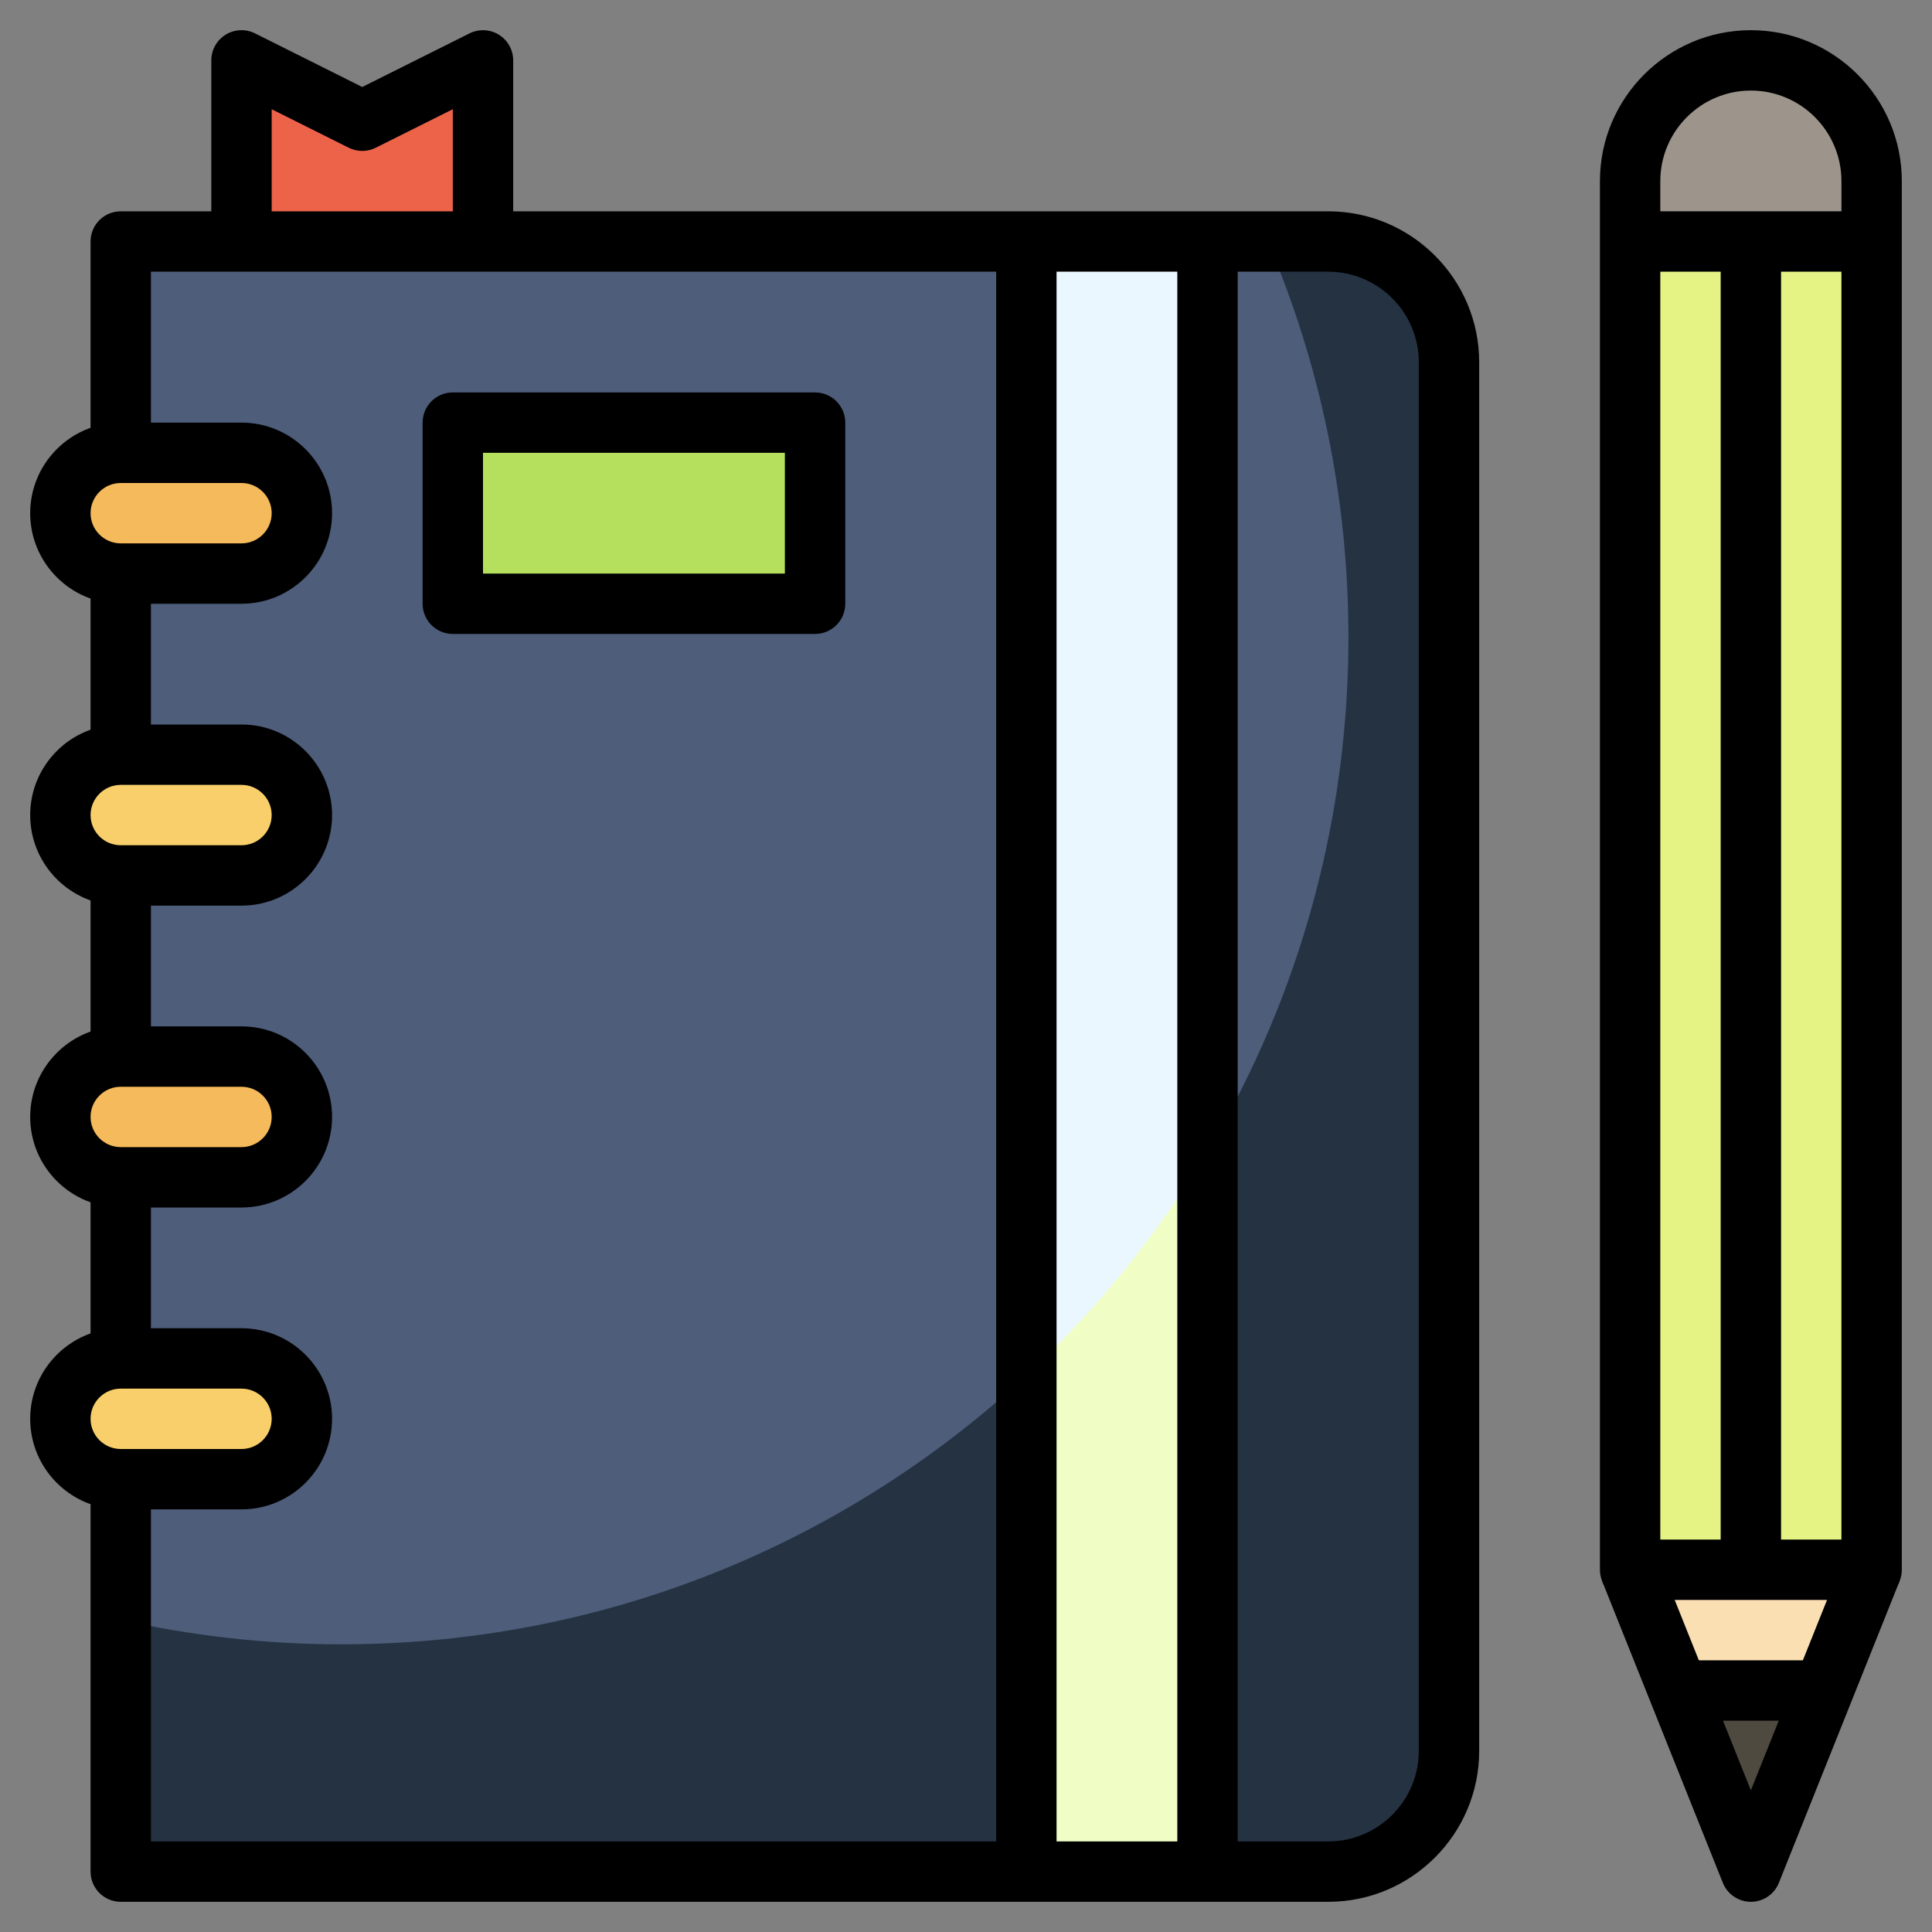 <svg id="Layer_3" enable-background="new 0 0 64 64" height="512" viewBox="0 0 64 64" width="512" xmlns="http://www.w3.org/2000/svg"><rect x="0" y="0" width="64" height="64" fill="#808080" stroke="none"/><g><g><path d="m62 52-4 10-4-10z" fill="#fadfb2"/></g><g><path d="m60.4 56h-4.8l2.4 6z" fill="#4e4a40"/></g><g><path d="m62 52h-8v-46c0-2.209 1.791-4 4-4 2.209 0 4 1.791 4 4z" fill="#e5f385"/></g><g><path d="m54 8h8v-2c0-2.209-1.791-4-4-4-2.209 0-4 1.791-4 4z" fill="#9d958c"/></g><g><path d="m4 8h40c2.209 0 4 1.791 4 4v46c0 2.209-1.791 4-4 4h-40z" fill="#243242"/></g><g><path d="m41.995 8h-37.995v45.661c2.35.525 4.791.81 7.299.81 18.43 0 33.37-14.94 33.37-33.37 0-4.65-.954-9.078-2.674-13.101z" fill="#4d5d7a"/></g><g><path d="m34 8h6v54h-6z" fill="#f0fec5"/></g><g><path d="m34 45.552c2.337-2.17 4.361-4.67 6-7.428v-30.124h-6z" fill="#ebf7fe"/></g><g><path d="m15 14h12v6h-12z" fill="#b4e05d"/></g><g><path d="m8 19h-4c-1.105 0-2-.895-2-2 0-1.105.895-2 2-2h4c1.105 0 2 .895 2 2 0 1.105-.895 2-2 2z" fill="#f5ba5b"/></g><g><path d="m8 29h-4c-1.105 0-2-.895-2-2 0-1.105.895-2 2-2h4c1.105 0 2 .895 2 2 0 1.105-.895 2-2 2z" fill="#f8cf6a"/></g><g><path d="m8 49h-4c-1.105 0-2-.895-2-2 0-1.105.895-2 2-2h4c1.105 0 2 .895 2 2 0 1.105-.895 2-2 2z" fill="#f8cf6a"/></g><g><path d="m8 39h-4c-1.105 0-2-.895-2-2 0-1.105.895-2 2-2h4c1.105 0 2 .895 2 2 0 1.105-.895 2-2 2z" fill="#f5ba5b"/></g><g><path d="m8 8v-6l4 2 4-2v6z" fill="#ed634a"/></g><g><path d="m44 63h-40c-.552 0-1-.447-1-1v-13h2v12h39c1.654 0 3-1.346 3-3v-46c0-1.654-1.346-3-3-3h-39v6h-2v-7c0-.553.448-1 1-1h40c2.757 0 5 2.243 5 5v46c0 2.757-2.243 5-5 5z"/></g><g><path d="m8 20h-4c-1.654 0-3-1.346-3-3s1.346-3 3-3h4c1.654 0 3 1.346 3 3s-1.346 3-3 3zm-4-4c-.551 0-1 .448-1 1s.449 1 1 1h4c.551 0 1-.448 1-1s-.449-1-1-1z"/></g><g><path d="m8 30h-4c-1.654 0-3-1.346-3-3s1.346-3 3-3h4c1.654 0 3 1.346 3 3s-1.346 3-3 3zm-4-4c-.551 0-1 .448-1 1s.449 1 1 1h4c.551 0 1-.448 1-1s-.449-1-1-1z"/></g><g><path d="m8 40h-4c-1.654 0-3-1.346-3-3s1.346-3 3-3h4c1.654 0 3 1.346 3 3s-1.346 3-3 3zm-4-4c-.551 0-1 .448-1 1s.449 1 1 1h4c.551 0 1-.448 1-1s-.449-1-1-1z"/></g><g><path d="m8 50h-4c-1.654 0-3-1.346-3-3s1.346-3 3-3h4c1.654 0 3 1.346 3 3s-1.346 3-3 3zm-4-4c-.551 0-1 .448-1 1s.449 1 1 1h4c.551 0 1-.448 1-1s-.449-1-1-1z"/></g><g><path d="m3 19h2v6h-2z"/></g><g><path d="m3 29h2v6h-2z"/></g><g><path d="m3 39h2v6h-2z"/></g><g><path d="m17 8h-2v-4.382l-2.553 1.276c-.281.141-.613.141-.895 0l-2.552-1.276v4.382h-2v-6c0-.347.18-.668.474-.851.295-.183.664-.198.973-.044l3.553 1.777 3.553-1.776c.31-.154.678-.139.973.044.294.182.474.503.474.85z"/></g><g><path d="m39 8h2v54h-2z"/></g><g><path d="m33 8h2v54h-2z"/></g><g><path d="m62 53h-8c-.552 0-1-.447-1-1v-46c0-2.757 2.243-5 5-5s5 2.243 5 5v46c0 .553-.448 1-1 1zm-7-2h6v-45c0-1.654-1.346-3-3-3s-3 1.346-3 3z"/></g><g><path d="m58 63c-.409 0-.776-.249-.929-.629l-4-10 1.857-.742 3.072 7.679 3.071-7.679 1.857.742-4 10c-.152.38-.519.629-.928.629z"/></g><g><path d="m54 7h8v2h-8z"/></g><g><path d="m57 8h2v44h-2z"/></g><g><path d="m56 55h4v2h-4z"/></g><g><path d="m27 21h-12c-.552 0-1-.447-1-1v-6c0-.553.448-1 1-1h12c.552 0 1 .447 1 1v6c0 .553-.448 1-1 1zm-11-2h10v-4h-10z"/></g></g></svg>